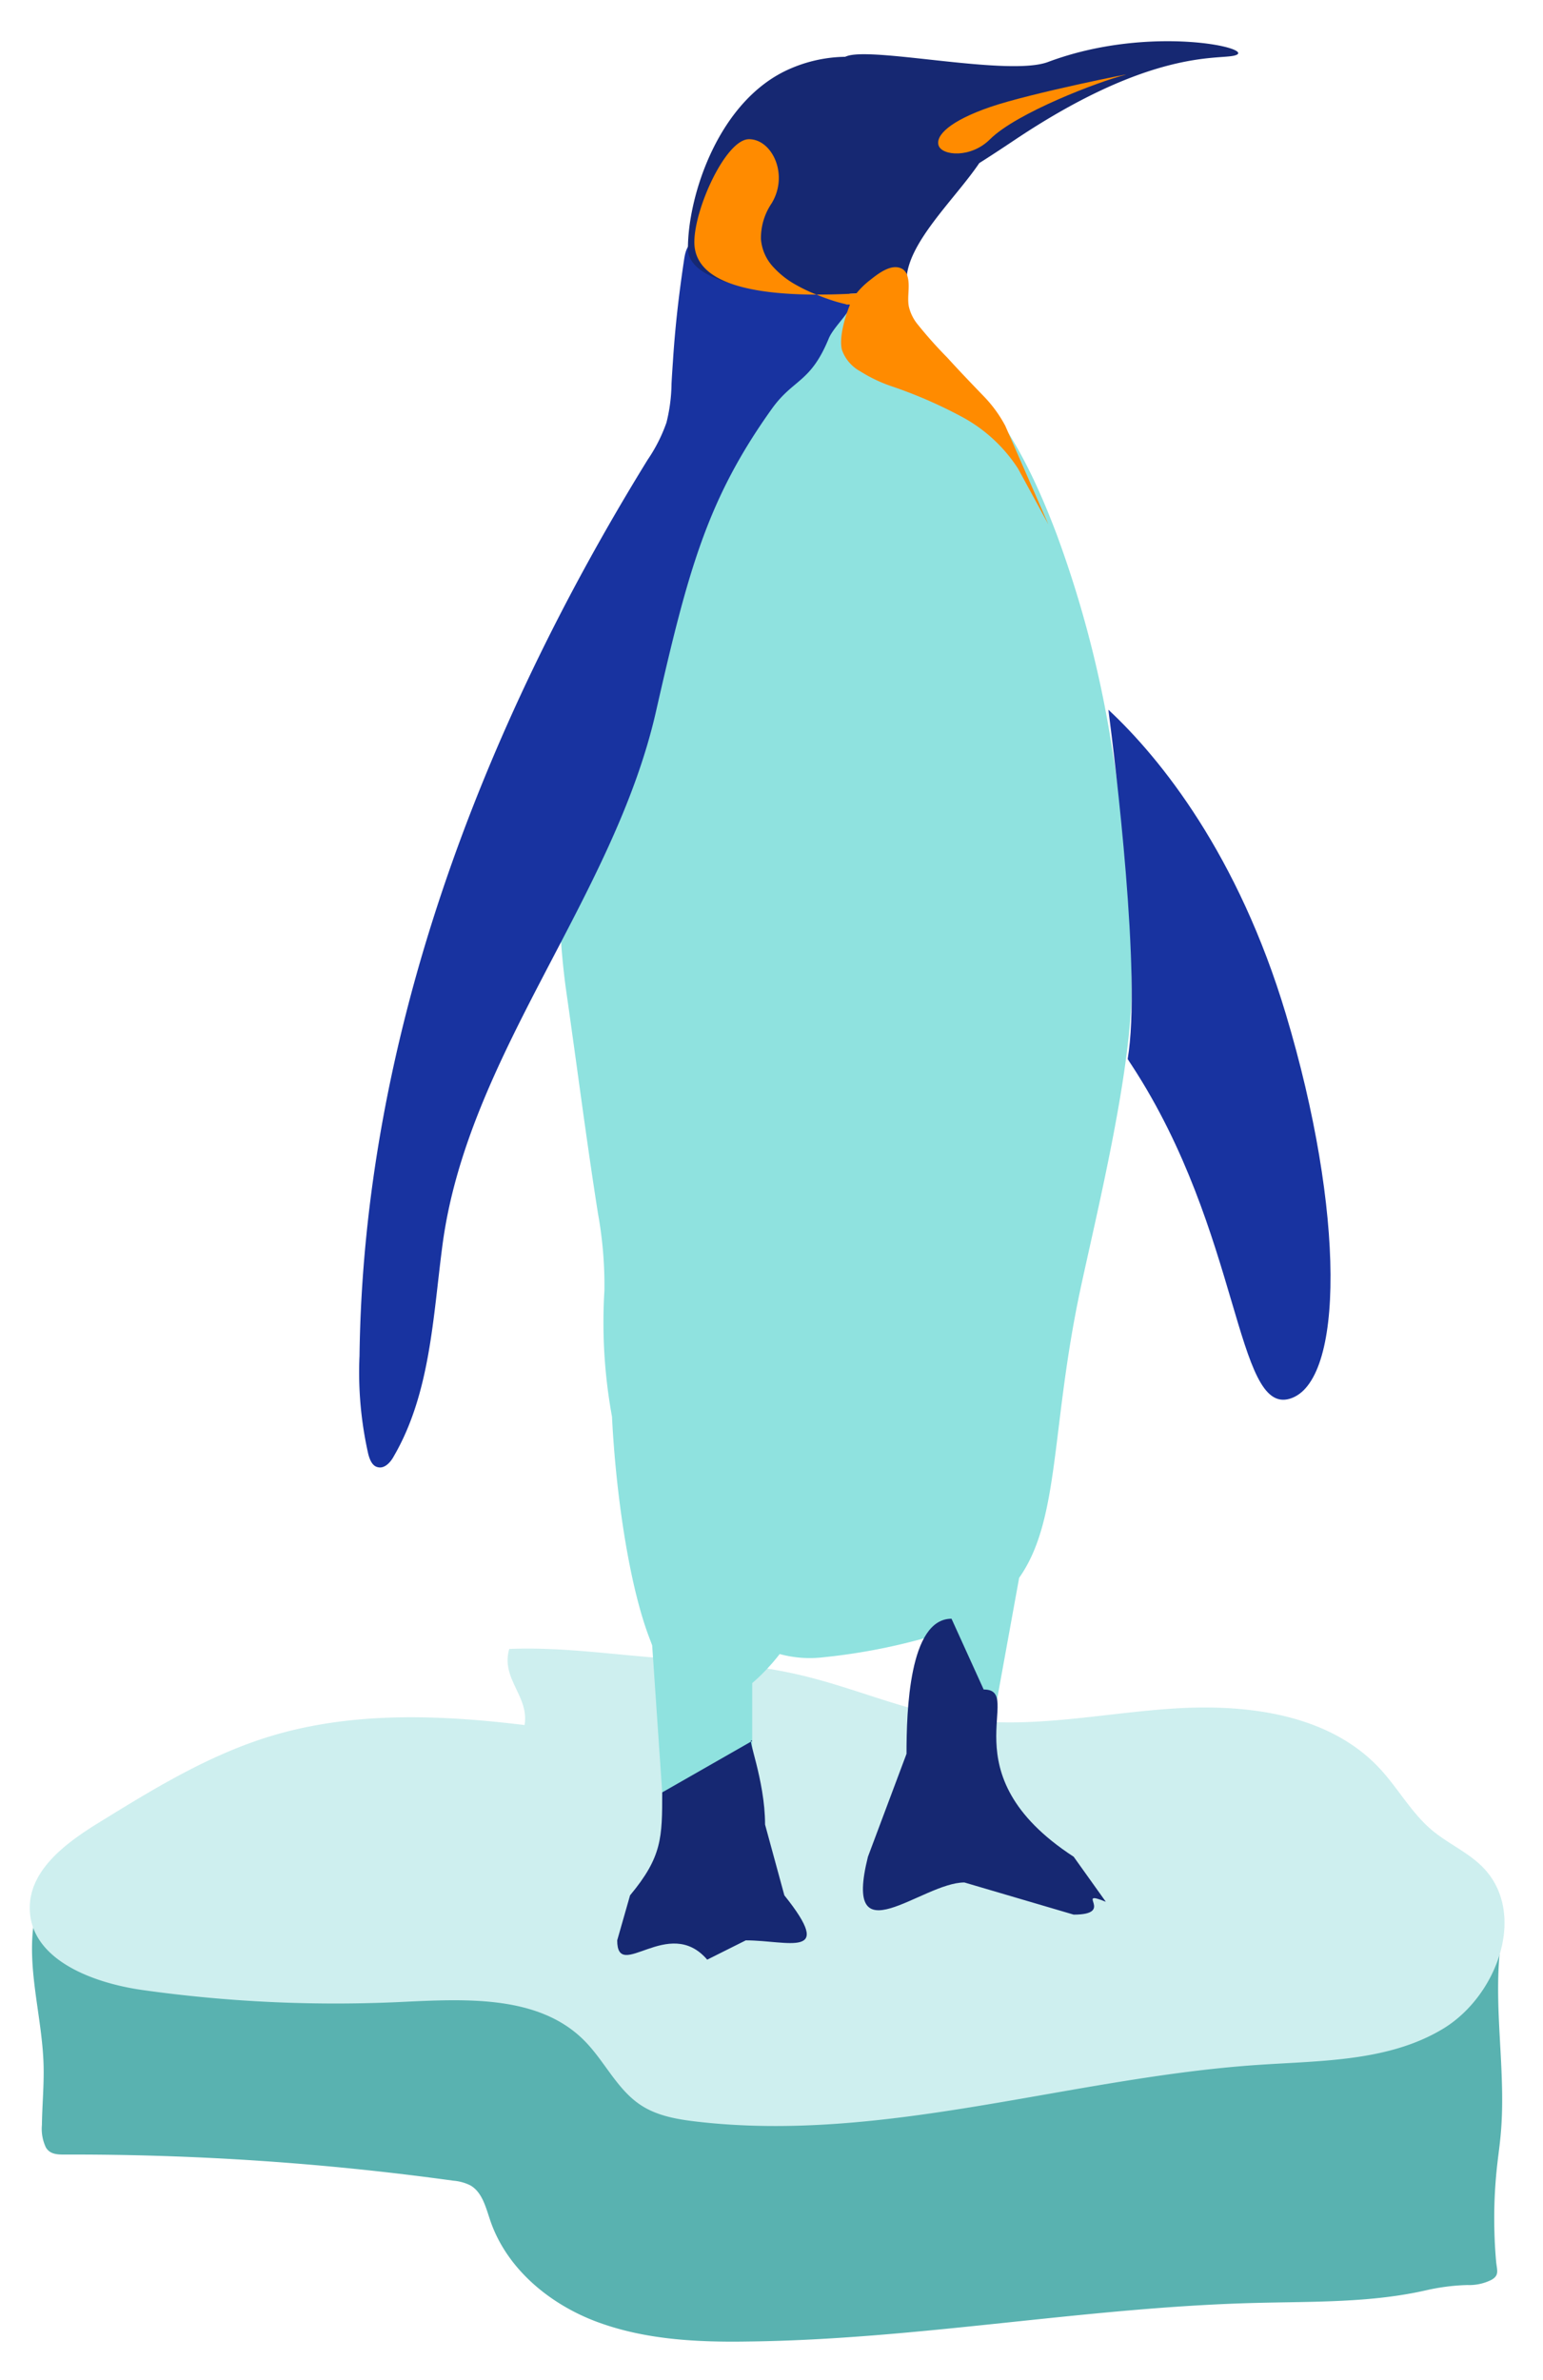 <svg xmlns="http://www.w3.org/2000/svg" width="240" height="370" viewBox="0 0 240 370"><defs><style>.cls-1{fill:#59b2b0;}.cls-2{fill:#ceefef;}.cls-3{fill:#8fe2df;}.cls-4{fill:#1833a0;}.cls-5{fill:#162872;}.cls-6{fill:#ff8b00;}</style></defs><title>Litle dude on ice</title><g id="Foat"><path class="cls-1" d="M5.42,298c-1.46,7.6,1.16,15.36,1.36,23.1.08,3.08-.22,6.15-.26,9.22a6.77,6.77,0,0,0,.62,3.52c.61,1,1.61,1.1,2.8,1.1A432,432,0,0,1,70.5,339a7.22,7.22,0,0,1,2.66.73c1.86,1.07,2.41,3.45,3.11,5.5C78.85,352.76,85.59,358.28,93,361s15.44,3.13,23.33,3c26.44-.3,52.65-5.35,79.09-6,8.89-.23,17.9,0,26.57-2a32.78,32.78,0,0,1,6.24-.78,7.68,7.68,0,0,0,3.74-.8c1.31-.73.85-1.52.73-2.94-.15-1.71-.24-3.43-.27-5.14a74.25,74.25,0,0,1,.47-10c.16-1.4.36-2.79.49-4.19,1-10.15-1.32-20.46.11-30.56Z"/><path class="cls-2" d="M81.59,268.17c-13.29-1.62-27-2.14-39.83,1.83-9.44,2.92-18,8.16-26.4,13.35-5.09,3.13-10.8,7.34-10.73,13.35.1,7.92,9.74,11.56,17.53,12.66a215.51,215.51,0,0,0,40.14,1.86c10-.47,21.47-1.16,28.58,6,3.17,3.18,5.09,7.63,8.85,10.07,2.52,1.64,5.59,2.17,8.58,2.52,29.21,3.42,58.18-6.87,87.52-8.82,9.79-.66,20.18-.52,28.61-5.6s13.12-17.88,6.31-25c-2.29-2.4-5.45-3.73-8-5.86-3.22-2.7-5.29-6.54-8.16-9.62-7.74-8.31-20.21-10-31.5-9.34s-22.62,3.3-33.82,1.66c-8.41-1.24-16.3-4.82-24.57-6.78-6.92-1.65-14.06-2.15-21.16-2.64-8-.56-16.37-1.82-24.33-1.47C77.86,261,82.35,263.68,81.59,268.17Z"/><path class="cls-3" d="M176,153.64a229.93,229.93,0,0,0-3.14-38A171.71,171.71,0,0,0,164.33,83c-3-7.92-6.78-16-12.44-22.36a26.37,26.37,0,0,0-6.47-5.44c-1.92-1.11-4.22-1.2-6.18-2.22a23.78,23.78,0,0,1-5.32-4.22A6.39,6.39,0,0,0,131,46.84a4.91,4.91,0,0,0-3.71,1,58.91,58.91,0,0,0-5.71,4.63,70.51,70.51,0,0,0-8.18,8.83A117.1,117.1,0,0,0,98.52,86.56a136.83,136.83,0,0,0-9.75,32.08,112.59,112.59,0,0,0-.76,35c2,14,3.18,23.43,5,35a62.38,62.38,0,0,1,1,12,81.41,81.41,0,0,0,1.18,19.59c.58,11.69,2.6,26,5.82,34.41l.43,1.14L103,278.64c0,3.58,3.93,0,7.5,0H112c3.58,0,5-2.92,5-6.5V261.65a31,31,0,0,0,4.27-4.52,17.85,17.85,0,0,0,6.73.51,94,94,0,0,0,15.89-3l-.89,5c0,.75-.32,4.1,0,4a6.52,6.52,0,0,1,4.74.07l3.26.93c1.92.15,3.86,1.92,4,0l3.52-19.36c6.36-9,4.92-23.13,9.48-44.64C170.45,189.16,176,166.76,176,153.64Z"/><path class="cls-4" d="M200,157.64c-7.4-24.68-19.41-39.69-27.6-47.31,1.06,8.19,5.18,41.59,3,54.3.22.34.43.68.65,1,17,26,16.1,54.35,24.57,51.81S209.24,188.42,200,157.64Z"/><path class="cls-4" d="M133,45.64a30.91,30.91,0,0,0-5,0,18.31,18.31,0,0,1-8.17-1.23,20.11,20.11,0,0,1-6.79-4.81,6.7,6.7,0,0,0-2.59-2.23,3.12,3.12,0,0,0-2.68.22c-1,.65-1.21,1.75-1.38,2.87-.26,1.74-.5,3.47-.72,5.21-.44,3.48-.78,7-1,10.47-.08,1.17-.16,2.34-.22,3.51a26.07,26.07,0,0,1-.79,6.05,24.68,24.68,0,0,1-2.91,5.75c-25.93,42-44.21,89.93-44.83,139.31a57.45,57.45,0,0,0,1.37,15.32c.23.85.62,1.83,1.47,2,1.06.28,2-.77,2.5-1.71,5.68-9.77,6.08-21.59,7.56-32.8,3.9-29.55,26.62-53.91,33.22-83,5-22,8-33,18-47,3.38-4.72,6-4,8.86-10.94,1-2.42,5.28-5.54,3.14-7.06C131.81,45.5,133.25,45.72,133,45.64Z"/><path class="cls-5" d="M116,301.64l-6,3c-6-7-14,3.6-14-3l2-7c5-6,5-9,5-16l14-8c-1-1,2,6,2,13l3,11C130,304.64,122.61,301.64,116,301.64Z"/><path class="cls-5" d="M167,297.64l-17-5c-6.6,0-19,12-15-4l6-16c0-6.6.4-21,7-21l5,11c6.6,0-6,13,14,26l5,7C167,293.64,173.61,297.64,167,297.64Z"/><path class="cls-5" d="M163,9.64c-6,2.24-26.26-2.2-31-1a4.37,4.37,0,0,0-.55.19A22.21,22.21,0,0,0,123,10.64c-11.18,4.76-16,19.72-16,28,0,9,34,8,34,5,0-5.78,7.56-12.71,11.32-18.29,1.44-.9,3.3-2.12,5.68-3.71,21-14,31.32-12.33,34-13C196,7.64,179,3.64,163,9.64Z"/><path class="cls-6" d="M175,11.64c1.94-.48-14.73,2.84-21,5s-8.54,4.44-8,6,5,2,8-1C158.14,17.52,171,12.64,175,11.64Z"/><path class="cls-6" d="M120.15,41.37a7.17,7.17,0,0,1-1.79-4.18A9.59,9.59,0,0,1,120,31.64c2.75-4.47.09-10-3.5-10s-8.5,10.76-8.5,16c0,4.64,4.72,8.12,19,8.16a24.91,24.91,0,0,1-3.09-1.46A13.91,13.91,0,0,1,120.15,41.37Z"/><path class="cls-6" d="M156.36,66.19a20.25,20.25,0,0,0-3.29-4.53c-1.93-2-3.85-4-5.74-6.08a67.09,67.09,0,0,1-4.57-5.12,6.81,6.81,0,0,1-1.4-2.82c-.29-1.53.23-3.15-.2-4.65a1.87,1.87,0,0,0-.79-1.17c-1.74-1-3.93.85-5.23,1.87a12.78,12.78,0,0,0-1.95,1.94H133q-3.25.18-6,.16c.39.16.77.33,1.17.47,1.08.4,2.17.75,3.28,1l.46.16-.2-.08.11,0,.06,0H132a.31.31,0,0,1,.12,0l.07.06h0l-.23-.09.23.09c-.89,2.25-1.69,5.2-1.23,7a6.11,6.11,0,0,0,2.86,3.33,22.81,22.81,0,0,0,4.75,2.28,71.57,71.57,0,0,1,11.18,4.86,23.81,23.81,0,0,1,8.61,8l4.7,8.64Z"/></g></svg>
